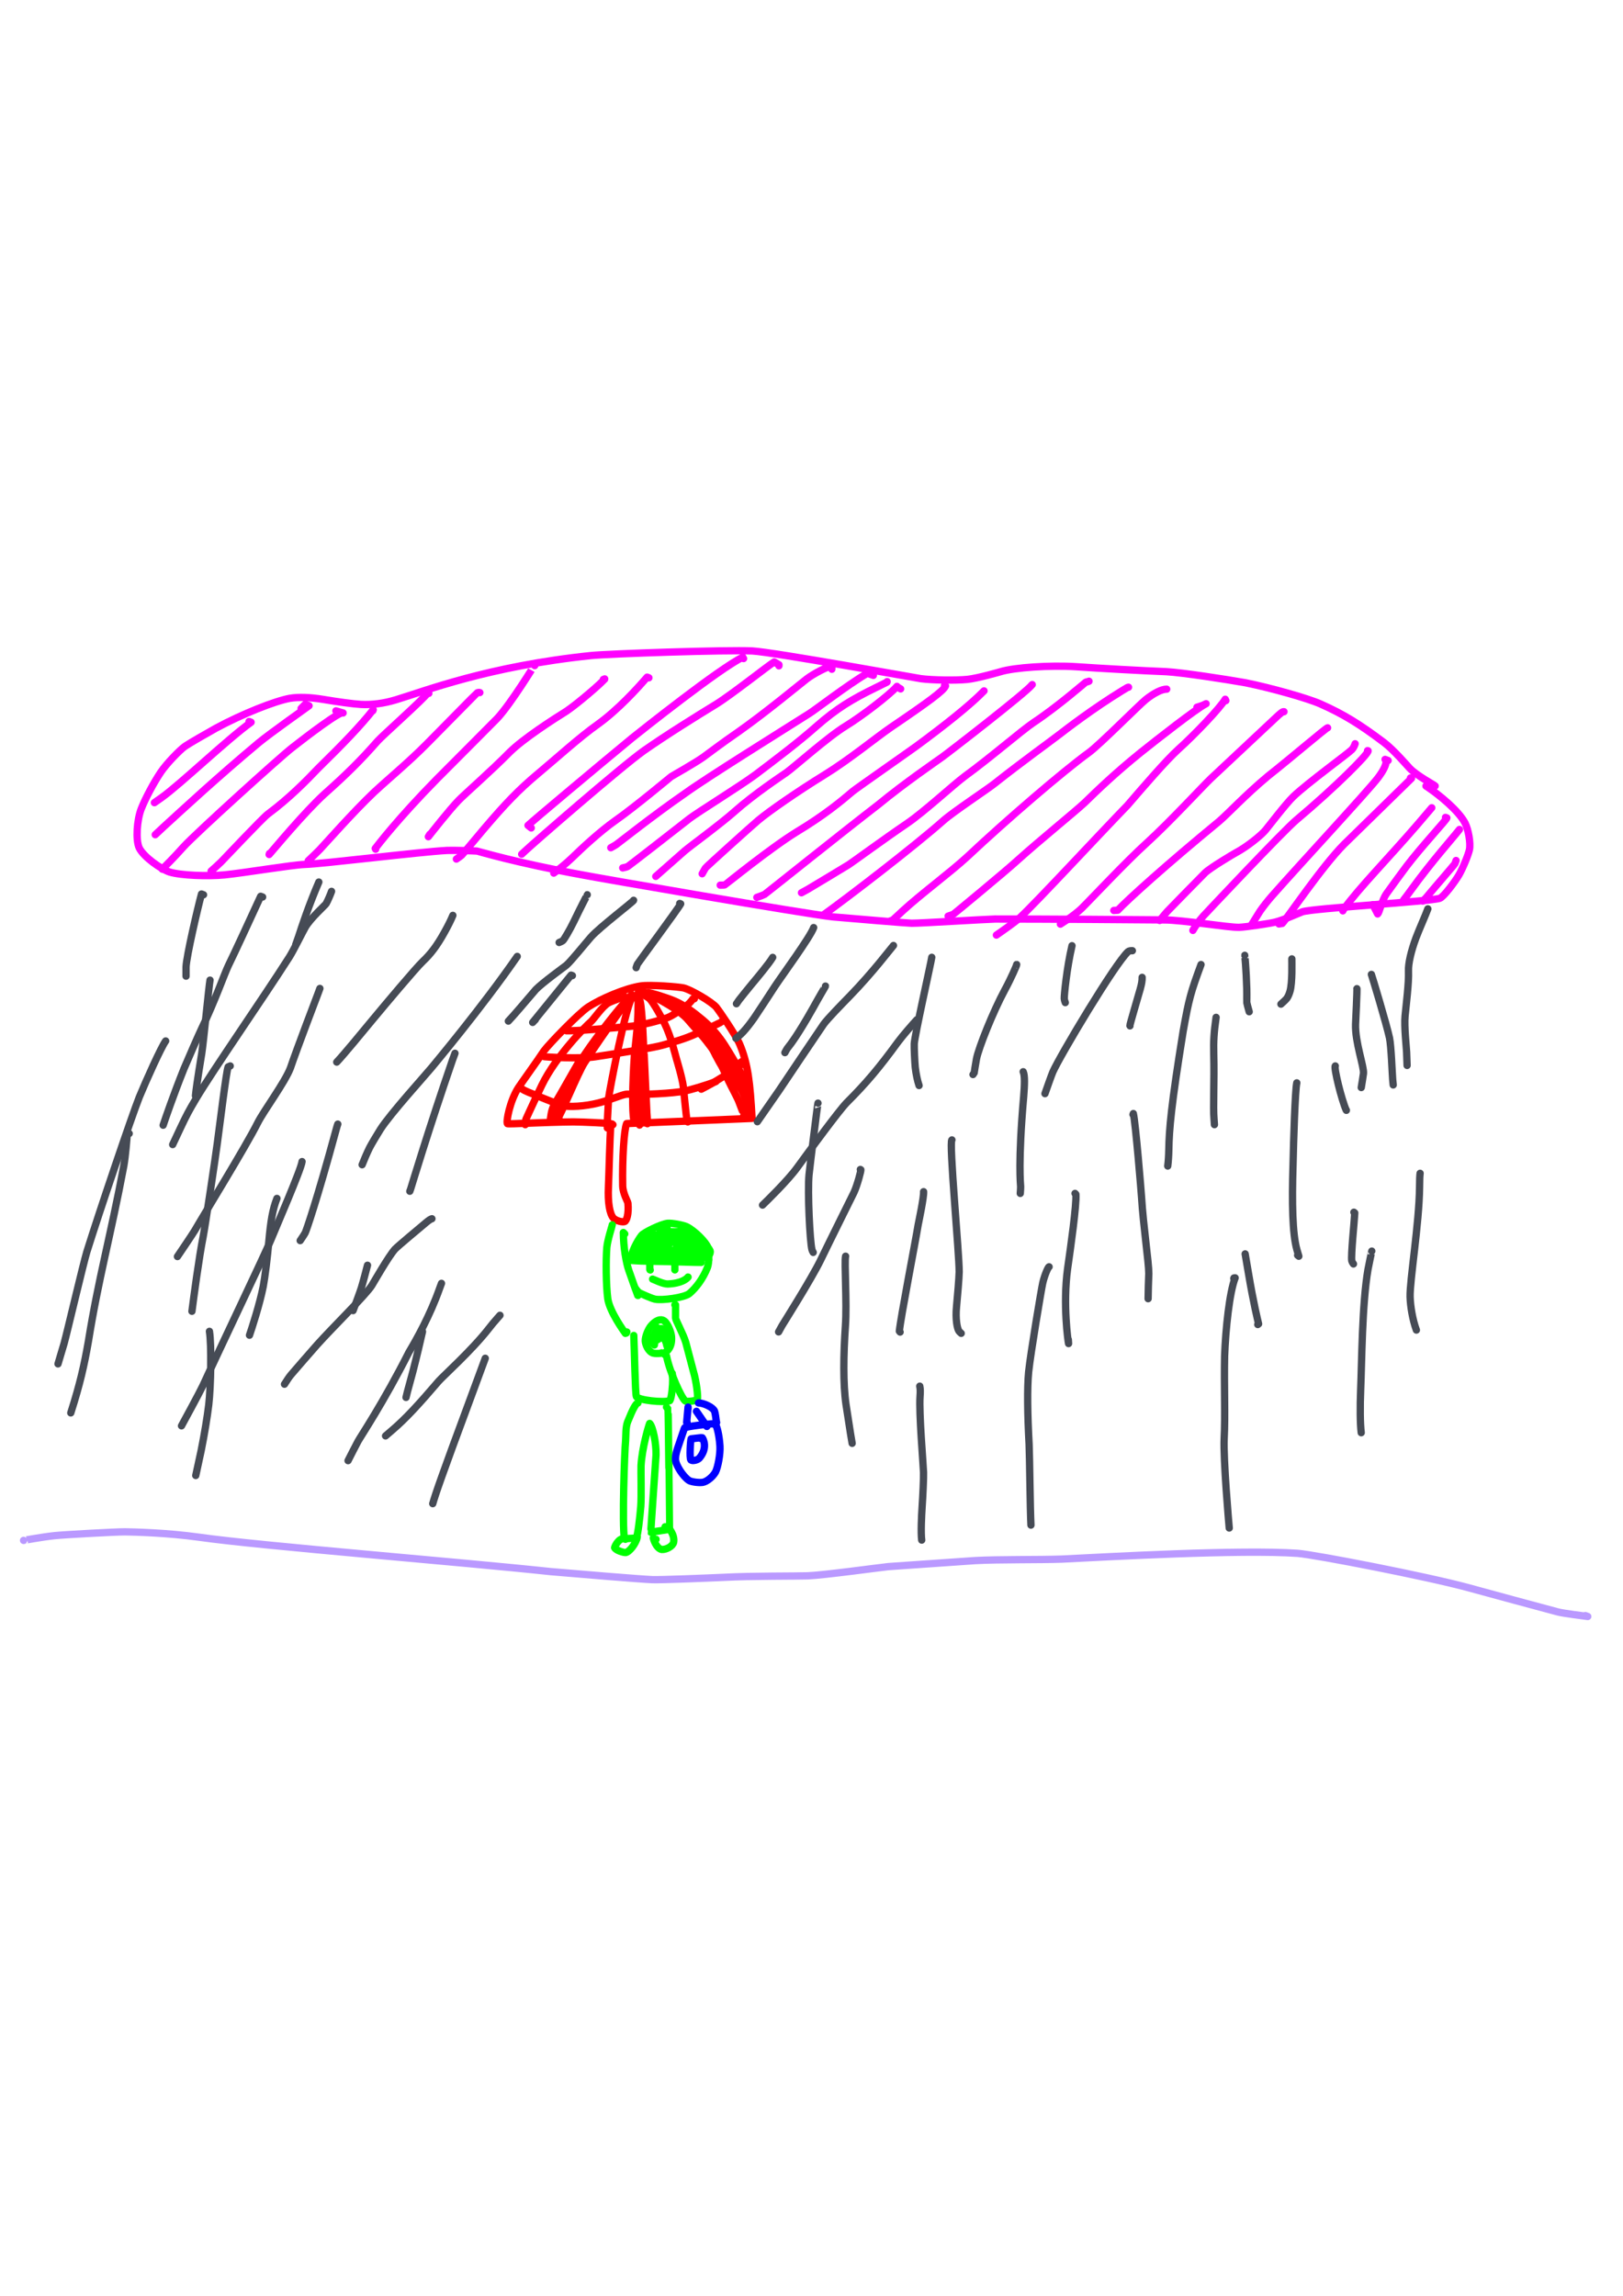 <?xml version="1.0" encoding="UTF-8" standalone="no"?>
<!DOCTYPE svg PUBLIC "-//W3C//DTD SVG 1.1//EN" "http://www.w3.org/Graphics/SVG/1.1/DTD/svg11.dtd">
<svg width="535.00" height="757.00" viewBox="0.00 0.00 535.00 757.00" xmlns="http://www.w3.org/2000/svg" xmlns:xlink="http://www.w3.org/1999/xlink">
<g stroke-linecap="round" id="128">
<path d="M201.36,370.54 C200.99,375.53 200.72,388.12 200.56,391.33 C200.33,396.31 200.93,400.23 202.26,401.63 C203.22,402.53 205.19,402.96 205.91,402.71 C206.57,402.44 207.32,400.20 206.99,396.63 C206.94,396.10 205.32,393.47 205.26,390.91 C205.09,382.16 205.69,372.45 206.56,370.41 C206.56,370.41 247.91,368.70 247.91,368.70 C247.25,357.08 246.61,350.75 243.78,344.12 C242.40,340.96 236.73,332.76 236.11,332.04 C234.50,330.21 227.83,326.30 225.34,325.69 C223.75,325.32 214.41,324.58 211.29,325.03 C205.93,325.82 197.95,329.34 193.91,331.95 C190.70,334.05 180.83,344.34 179.29,346.46 C177.38,349.40 171.57,357.46 170.83,358.63 C168.04,363.02 166.80,369.82 167.26,370.43 C167.59,370.67 179.68,369.93 188.96,369.85 C191.83,369.85 201.40,370.31 201.68,370.48 C201.71,370.50 201.83,370.60 202.04,370.77" fill="none" stroke="rgb(255, 0, 0)" stroke-width="2.41" stroke-opacity="1.00" stroke-linejoin="round"/>
<path d="M210.76,328.11 C210.76,328.11 210.76,328.00 210.76,328.00 C210.76,328.00 210.30,327.42 210.30,327.42 C210.63,336.80 209.45,343.84 209.12,347.91 C208.43,358.30 208.39,366.14 208.92,369.30 C208.94,369.39 208.94,369.49 208.92,369.60" fill="none" stroke="rgb(255, 0, 0)" stroke-width="2.41" stroke-opacity="1.00" stroke-linejoin="round"/>
<path d="M210.99,329.95 C211.78,333.40 212.15,344.64 212.38,350.77 C212.39,358.41 213.60,369.69 213.40,370.45 C213.40,370.45 212.34,347.67 212.34,347.67 C212.34,347.67 210.82,370.90 210.82,370.90 C210.82,370.90 210.07,348.28 210.07,348.28 C210.07,348.28 210.51,368.83 210.51,368.83 C210.51,368.83 210.26,351.52 210.26,351.52 C210.26,351.52 211.91,337.06 211.91,337.06" fill="none" stroke="rgb(255, 0, 0)" stroke-width="2.41" stroke-opacity="1.00" stroke-linejoin="round"/>
<path d="M209.61,328.80 C208.47,328.83 207.93,329.04 206.15,330.84 C204.22,332.81 199.16,338.98 197.34,341.78 C195.28,344.97 191.36,349.30 190.60,350.42 C190.21,351.02 184.80,360.72 182.76,364.08 C181.69,365.89 181.45,368.74 181.40,369.39" fill="none" stroke="rgb(255, 0, 0)" stroke-width="2.41" stroke-opacity="1.00" stroke-linejoin="round"/>
<path d="M184.39,369.16 C184.39,369.16 183.49,369.39 183.49,369.39 C184.83,367.82 190.44,353.80 192.69,350.31 C199.49,339.80 207.98,328.42 208.24,327.88 C204.87,331.24 196.56,341.85 192.95,347.31 C189.80,352.10 181.62,368.55 181.63,368.54 C181.63,368.54 188.19,357.74 188.19,357.74 C188.19,357.74 182.33,368.87 182.33,368.87 C182.33,368.87 185.11,364.52 185.11,364.52" fill="none" stroke="rgb(255, 0, 0)" stroke-width="2.41" stroke-opacity="1.00" stroke-linejoin="round"/>
<path d="M211.22,326.51 C211.22,326.51 210.53,326.51 210.53,326.51 C213.36,327.14 223.48,332.43 226.61,336.01 C227.78,337.39 230.29,340.24 231.63,341.70 C232.83,343.07 235.44,346.63 235.99,347.38" fill="none" stroke="rgb(255, 0, 0)" stroke-width="2.41" stroke-opacity="1.00" stroke-linejoin="round"/>
<path d="M236.22,347.61 C236.71,348.38 237.36,349.65 237.73,350.70 C238.81,354.15 242.93,361.57 243.43,362.87 C243.85,363.98 244.28,365.08 244.70,366.18" fill="none" stroke="rgb(255, 0, 0)" stroke-width="2.41" stroke-opacity="1.00" stroke-linejoin="round"/>
<path d="M245.16,367.79 C245.29,367.97 245.37,368.09 245.39,368.13 C245.41,368.18 245.41,368.21 245.39,368.25" fill="none" stroke="rgb(255, 0, 0)" stroke-width="2.41" stroke-opacity="1.00" stroke-linejoin="round"/>
<path d="M247.45,367.79 C247.45,367.79 247.00,367.79 247.00,367.79 C246.43,364.39 245.15,360.63 244.42,359.04 C243.15,356.34 235.06,343.23 231.73,339.87 C231.38,339.51 225.10,333.87 223.92,332.96 C222.67,332.00 214.55,327.94 213.69,327.30 C214.55,327.25 219.84,328.90 222.45,330.03 C225.42,331.33 228.31,333.43 231.74,336.30 C234.43,338.60 237.02,341.58 239.00,344.71 C243.46,351.79 244.81,354.77 245.53,356.73 C245.79,357.43 246.05,358.14 246.31,358.84" fill="none" stroke="rgb(255, 0, 0)" stroke-width="2.41" stroke-opacity="1.00" stroke-linejoin="round"/>
<path d="M246.31,359.30 C246.78,360.88 246.91,361.45 247.00,362.30 C247.03,362.63 247.14,362.88 247.22,362.93 C247.23,362.71 237.39,346.48 237.01,345.88 C234.99,342.73 231.41,339.83 229.67,338.43 C229.48,338.27 229.29,338.12 229.11,337.97" fill="none" stroke="rgb(255, 0, 0)" stroke-width="2.41" stroke-opacity="1.00" stroke-linejoin="round"/>
<path d="M229.79,337.74 C229.52,336.72 228.28,335.20 227.17,334.15 C226.31,333.37 225.36,333.15 224.90,333.12 C227.20,333.01 230.71,336.71 231.92,338.01" fill="none" stroke="rgb(255, 0, 0)" stroke-width="2.41" stroke-opacity="1.00" stroke-linejoin="round"/>
<path d="M232.09,339.58 C232.09,339.58 231.46,339.84 231.46,339.84 C231.54,340.06 234.48,342.08 235.45,343.33 C236.96,345.31 242.02,356.37 243.21,358.23 C240.56,356.37 236.68,350.13 233.33,342.48 C233.07,341.87 232.81,341.26 232.55,340.65 C232.55,340.65 231.93,338.94 231.93,338.94 C234.62,339.10 245.52,360.25 245.37,360.81 C244.07,359.90 237.31,343.66 237.28,343.60 C237.17,343.35 236.97,342.93 236.66,342.31 C236.57,343.43 245.39,358.85 246.40,361.79 C246.50,362.11 246.61,362.53 246.72,363.04 C246.72,363.04 239.64,351.90 239.64,351.90 C241.40,353.90 244.55,359.43 245.43,361.41 C245.82,362.32 246.16,363.65 246.53,365.37" fill="none" stroke="rgb(255, 0, 0)" stroke-width="2.41" stroke-opacity="1.00" stroke-linejoin="round"/>
<path d="M171.54,358.61 C171.54,358.61 171.66,358.61 171.66,358.61 C172.15,359.13 172.87,359.62 176.40,360.95 C177.39,361.34 184.74,364.58 187.22,364.72 C191.24,364.91 196.50,364.11 200.83,362.53 C204.41,361.30 205.85,360.68 206.93,360.71 C212.03,360.97 221.88,360.44 225.60,359.70 C227.92,359.23 232.66,357.80 235.98,356.56" fill="none" stroke="rgb(255, 0, 0)" stroke-width="2.41" stroke-opacity="1.00" stroke-linejoin="round"/>
<path d="M245.39,351.05 C245.39,351.05 245.25,351.00 245.25,351.00 C245.25,351.00 244.66,349.92 244.66,349.92 C244.21,349.97 240.62,353.48 240.16,353.81 C239.46,354.31 236.28,356.18 234.63,357.22 C234.07,357.55 231.86,358.71 231.17,359.07" fill="none" stroke="rgb(255, 0, 0)" stroke-width="2.41" stroke-opacity="1.00" stroke-linejoin="round"/>
<path d="M237.82,336.83 C237.67,337.12 232.31,339.54 228.95,341.03 C225.37,342.63 221.39,343.69 218.54,344.53 C215.46,345.42 207.02,346.71 196.12,348.40 C191.39,349.11 179.86,348.47 179.47,348.37 C179.32,348.33 179.13,348.23 178.88,348.06" fill="none" stroke="rgb(255, 0, 0)" stroke-width="2.41" stroke-opacity="1.00" stroke-linejoin="round"/>
<path d="M228.88,329.26 C228.88,329.26 228.42,329.26 228.42,329.26 C228.17,329.68 227.74,330.21 227.15,330.80 C225.81,332.11 221.70,334.86 220.09,335.47 C216.75,336.70 211.37,337.96 208.48,338.29 C206.91,338.45 192.62,339.77 187.89,339.81 C187.52,339.81 187.11,339.81 186.68,339.81" fill="none" stroke="rgb(255, 0, 0)" stroke-width="2.41" stroke-opacity="1.00" stroke-linejoin="round"/>
<path d="M205.94,328.57 C205.98,328.55 202.27,329.75 200.63,330.59 C198.65,331.65 195.78,335.89 194.94,336.67 C193.02,338.32 183.30,348.10 178.60,357.78 C174.91,365.46 172.99,369.79 172.99,369.87 C173.05,370.17 173.10,370.47 173.15,370.77" fill="none" stroke="rgb(255, 0, 0)" stroke-width="2.41" stroke-opacity="1.00" stroke-linejoin="round"/>
<path d="M210.07,328.57 C210.07,328.57 208.70,328.34 208.70,328.34 C206.47,330.00 200.81,360.13 200.61,362.04 C200.57,362.48 200.31,368.04 200.18,370.03 C200.17,370.35 200.17,370.97 200.20,371.86" fill="none" stroke="rgb(255, 0, 0)" stroke-width="2.41" stroke-opacity="1.00" stroke-linejoin="round"/>
<path d="M212.82,328.11 C212.82,328.11 212.36,328.11 212.36,328.11 C212.84,328.35 213.56,328.78 214.03,329.18 C215.33,330.29 218.55,336.34 219.12,337.51 C221.30,342.02 222.66,347.99 223.04,349.26 C223.08,349.40 224.92,355.44 225.24,358.21 C225.62,361.97 226.24,368.06 226.36,368.71 C226.42,369.04 226.55,369.42 226.72,369.86" fill="none" stroke="rgb(255, 0, 0)" stroke-width="2.41" stroke-opacity="1.00" stroke-linejoin="round"/>
<path d="M201.82,403.79 C201.80,404.16 200.25,408.77 200.03,411.31 C199.71,415.27 199.76,423.76 200.35,428.17 C200.99,432.47 205.73,438.97 206.15,439.57 C206.15,439.57 206.47,439.46 206.47,439.46 C206.47,439.46 206.63,439.11 206.63,439.11" fill="none" stroke="rgb(0, 255, 0)" stroke-width="2.41" stroke-opacity="1.00" stroke-linejoin="round"/>
<path d="M205.94,406.78 C205.94,406.78 205.48,406.32 205.48,406.32 C205.50,411.14 206.39,416.27 207.28,418.81 C207.94,420.67 210.09,426.82 210.21,427.05 C210.21,427.05 210.30,427.09 210.30,427.09 C210.30,427.09 210.30,426.96 210.30,426.96" fill="none" stroke="rgb(0, 255, 0)" stroke-width="2.41" stroke-opacity="1.00" stroke-linejoin="round"/>
<path d="M208.24,415.49 C208.16,415.19 208.01,415.00 208.01,414.94 C208.00,413.15 210.00,409.11 211.52,407.23 C212.28,406.31 217.91,403.50 220.13,403.28 C221.47,403.17 225.21,403.86 226.34,404.40 C229.15,405.78 232.75,409.61 233.31,411.15 C233.80,412.67 233.77,416.35 233.20,417.85 C231.75,421.52 229.41,424.63 227.21,426.46 C225.54,427.78 218.28,428.79 215.90,428.29 C214.61,428.00 211.50,426.56 210.73,426.18 C210.45,426.04 210.16,425.64 209.38,424.66" fill="none" stroke="rgb(0, 255, 0)" stroke-width="2.41" stroke-opacity="1.00" stroke-linejoin="round"/>
<path d="M214.20,416.18 C214.20,416.92 214.19,418.39 214.20,418.49 C214.21,418.60 214.26,418.67 214.34,418.68" fill="none" stroke="rgb(0, 255, 0)" stroke-width="2.41" stroke-opacity="1.00" stroke-linejoin="round"/>
<path d="M222.46,416.18 C222.46,416.85 222.46,417.51 222.46,418.18 C222.46,418.33 222.46,418.49 222.46,418.64" fill="none" stroke="rgb(0, 255, 0)" stroke-width="2.41" stroke-opacity="1.00" stroke-linejoin="round"/>
<path d="M215.12,421.68 C215.37,421.74 218.56,423.32 220.05,423.29 C224.67,423.13 226.42,421.54 226.81,421.01 C226.82,421.00 226.82,420.99 226.81,420.99" fill="none" stroke="rgb(0, 255, 0)" stroke-width="2.41" stroke-opacity="1.00" stroke-linejoin="round"/>
<path d="M231.17,416.18 C228.82,416.20 225.35,415.97 211.33,415.72 C210.32,415.70 208.17,415.53 207.74,415.49 C207.69,415.49 207.63,415.49 207.55,415.49" fill="none" stroke="rgb(0, 255, 0)" stroke-width="2.41" stroke-opacity="1.00" stroke-linejoin="round"/>
<path d="M213.74,409.53 C213.49,409.57 213.36,409.68 212.92,410.28 C211.62,412.09 210.65,413.93 210.65,414.63 C211.36,414.67 214.33,411.87 216.41,408.89 C217.99,406.58 218.23,405.72 218.15,405.56 C218.15,405.56 211.64,413.65 211.64,413.65 C212.97,413.68 213.96,413.25 214.95,412.06 C216.30,410.42 217.31,408.12 217.12,407.30 C216.14,406.97 214.75,407.34 213.26,408.52 C211.15,410.19 210.81,411.28 210.75,411.82 C212.69,412.24 216.11,407.86 216.31,407.29 C215.45,406.87 214.78,406.89 213.83,407.67 C211.18,409.88 210.74,410.87 210.51,411.64 C214.00,411.66 215.63,408.53 215.81,407.82 C214.45,407.52 213.52,407.68 212.43,408.55 C210.81,409.86 209.35,411.69 209.39,412.73 C210.35,413.20 212.96,412.18 214.49,410.84 C215.91,409.56 216.80,408.13 217.19,407.30 C217.19,407.30 214.42,411.68 214.42,411.68 C215.87,411.54 216.86,411.07 217.79,409.93 C219.18,408.23 220.25,405.61 219.89,404.83 C218.88,405.14 216.99,407.88 216.53,409.65 C216.11,411.40 216.55,412.57 216.99,413.19 C218.65,412.97 219.49,412.59 219.97,411.70 C221.40,408.97 220.90,407.27 220.67,406.89 C219.46,407.37 218.76,409.48 218.80,410.39 C218.85,411.14 219.36,412.21 219.87,412.51 C220.99,413.10 223.71,411.58 223.75,410.27 C223.74,408.85 221.23,407.34 219.91,407.54 C219.16,407.66 218.56,408.18 218.14,408.93 C218.13,410.58 219.88,412.61 221.44,413.25 C222.86,413.80 223.89,413.67 224.27,413.47 C223.69,412.12 215.45,412.31 215.10,412.75 C215.10,412.75 224.29,414.55 224.29,414.55 C224.29,414.55 214.27,413.27 214.27,413.27 C214.27,413.27 230.54,413.70 230.54,413.70 C230.54,413.70 222.66,408.41 222.66,408.41 C222.66,408.41 228.41,412.07 228.41,412.07 C228.41,412.07 222.20,406.63 222.20,406.63 C222.20,406.63 226.65,413.41 226.65,413.41 C226.65,413.41 224.06,406.56 224.06,406.56 C225.71,406.98 229.39,413.18 229.16,413.67 C226.47,412.60 225.90,407.94 225.92,407.41 C228.95,407.50 231.00,412.57 230.87,412.65 C230.87,412.65 229.16,408.65 229.16,408.65 C229.16,408.65 231.48,414.73 231.48,414.73 C231.48,414.73 213.04,415.24 213.04,415.24 C213.04,415.24 231.03,414.43 231.03,414.43 C229.42,411.65 222.83,407.61 221.56,407.62 C221.56,407.62 224.38,413.29 224.38,413.29 C224.38,410.46 221.28,408.22 221.02,408.09 C221.02,408.09 224.95,411.20 224.95,411.20 C224.95,411.20 219.00,406.08 219.00,406.08 C219.00,406.08 224.32,406.07 224.32,406.07" fill="none" stroke="rgb(0, 255, 0)" stroke-width="2.41" stroke-opacity="1.00" stroke-linejoin="round"/>
<path d="M226.13,406.32 C226.13,406.32 226.13,406.55 226.13,406.55 C226.23,406.69 228.34,408.20 229.62,410.12 C230.18,410.96 231.86,411.49 231.88,412.00 C231.89,412.26 231.81,412.92 231.94,413.11 C231.94,413.11 224.53,405.61 224.53,405.61 C224.53,405.61 226.13,406.09 226.13,406.09" fill="none" stroke="rgb(0, 255, 0)" stroke-width="2.41" stroke-opacity="1.00" stroke-linejoin="round"/>
<path d="M227.96,406.55 C228.49,406.81 229.39,407.46 230.14,408.21 C231.84,409.90 234.06,411.46 234.13,412.67 C234.14,412.84 234.08,413.09 233.96,413.42 C232.56,413.52 231.52,413.08 230.37,411.81 C229.62,410.99 229.09,409.65 229.17,409.17 C231.75,409.54 233.56,414.63 233.62,415.32 C233.62,415.32 231.45,413.37 231.45,413.37 C231.43,413.03 228.23,409.65 226.00,408.27 C223.76,406.93 220.87,406.97 219.61,407.05 C218.88,407.11 218.14,407.17 217.41,407.23" fill="none" stroke="rgb(0, 255, 0)" stroke-width="2.41" stroke-opacity="1.00" stroke-linejoin="round"/>
<path d="M217.41,407.23 C217.27,407.23 217.16,407.23 217.07,407.23 C216.56,407.26 216.23,407.28 216.07,407.32 C215.84,407.37 213.97,408.48 213.80,408.61 C213.44,408.87 212.73,409.48 211.68,410.44" fill="none" stroke="rgb(0, 255, 0)" stroke-width="2.41" stroke-opacity="1.00" stroke-linejoin="round"/>
<path d="M211.45,410.67 C211.33,410.79 211.22,410.90 211.10,411.02 C210.67,411.46 210.39,411.75 210.28,411.88 C209.59,412.71 209.05,413.62 208.49,414.79 C208.49,414.79 208.70,414.80 208.70,414.80" fill="none" stroke="rgb(0, 255, 0)" stroke-width="2.41" stroke-opacity="1.00" stroke-linejoin="round"/>
<path d="M210.07,414.34 C210.07,414.34 210.99,414.34 210.99,414.34 C211.13,413.69 211.88,412.73 213.41,411.34 C214.16,410.66 216.90,408.51 217.84,407.84 C219.16,406.94 221.01,406.41 222.10,406.67 C222.44,406.76 223.11,407.03 224.09,407.49" fill="none" stroke="rgb(0, 255, 0)" stroke-width="2.41" stroke-opacity="1.00" stroke-linejoin="round"/>
<path d="M222.46,430.17 C222.46,430.17 222.69,430.17 222.69,430.17 C222.69,431.23 222.69,433.40 222.69,434.52 C222.70,435.22 225.24,439.79 226.07,442.60 C226.17,442.93 228.23,450.79 228.94,453.50 C229.80,457.04 230.22,461.49 229.76,461.61 C229.41,461.68 226.50,462.25 225.89,461.84 C224.64,460.90 220.74,452.33 219.71,447.02 C219.71,447.02 219.33,446.73 219.33,446.73" fill="none" stroke="rgb(0, 255, 0)" stroke-width="2.41" stroke-opacity="1.00" stroke-linejoin="round"/>
<path d="M219.25,445.99 C219.25,445.99 219.44,445.99 219.44,445.99 C219.18,445.97 216.45,446.42 215.30,446.08 C213.66,445.56 212.78,443.25 212.70,442.09 C212.64,440.74 213.61,438.22 214.65,437.01 C216.29,435.15 217.86,434.68 218.93,435.45 C220.22,436.40 221.22,439.25 221.36,440.63 C221.68,444.69 219.31,445.94 218.57,446.20 C218.57,446.20 218.10,445.99 218.10,445.99" fill="none" stroke="rgb(0, 255, 0)" stroke-width="2.41" stroke-opacity="1.00" stroke-linejoin="round"/>
<path d="M216.72,437.74 C216.51,438.21 215.60,439.78 215.31,440.41 C214.59,441.96 215.31,443.09 215.70,443.41 C215.70,443.41 216.03,440.72 216.03,440.72" fill="none" stroke="rgb(0, 255, 0)" stroke-width="2.41" stroke-opacity="1.00" stroke-linejoin="round"/>
<path d="M215.35,441.86 C215.17,441.92 215.05,441.96 215.00,441.98 C214.93,442.01 214.75,442.12 214.66,442.14 C216.51,442.55 219.76,439.53 219.97,438.66 C219.97,438.66 217.37,438.08 217.37,438.08 C217.37,438.08 217.87,439.57 217.87,439.57" fill="none" stroke="rgb(0, 255, 0)" stroke-width="2.41" stroke-opacity="1.00" stroke-linejoin="round"/>
<path d="M218.10,437.97 C218.07,438.78 218.19,439.27 218.77,440.66 C219.07,441.41 219.46,442.40 219.58,442.60 C219.58,442.60 219.93,442.09 219.93,442.09" fill="none" stroke="rgb(0, 255, 0)" stroke-width="2.41" stroke-opacity="1.00" stroke-linejoin="round"/>
<path d="M219.70,440.95 C219.70,440.95 219.70,441.06 219.70,441.06 C219.70,441.06 219.47,441.25 219.47,441.25 C219.48,441.28 219.59,442.99 219.83,443.71 C219.89,443.88 219.98,444.07 220.10,444.27" fill="none" stroke="rgb(0, 255, 0)" stroke-width="2.41" stroke-opacity="1.00" stroke-linejoin="round"/>
<path d="M208.92,440.26 C209.15,445.20 209.38,459.40 209.77,460.38 C210.33,461.63 218.84,462.49 220.77,461.76 C221.48,460.82 221.77,456.27 221.74,454.87 C221.74,454.40 221.69,453.70 221.60,452.77" fill="none" stroke="rgb(0, 255, 0)" stroke-width="2.41" stroke-opacity="1.00" stroke-linejoin="round"/>
<path d="M210.30,462.50 C209.61,462.67 208.63,464.39 206.89,468.74 C206.19,470.50 206.34,473.47 206.22,474.97 C205.87,478.14 205.04,502.95 205.84,507.26 C205.84,507.26 209.74,507.06 209.74,507.06 C210.28,505.94 210.93,500.37 211.23,496.58 C211.47,493.33 211.24,484.79 211.31,483.22 C211.61,477.35 213.85,469.93 214.15,469.26 C215.17,470.22 216.35,475.73 216.25,479.69 C216.22,480.63 214.44,504.97 214.54,505.13 C214.54,505.13 220.69,504.16 220.69,504.16 C220.71,504.11 220.31,464.75 220.20,464.55 C220.16,464.47 219.99,464.24 219.70,463.88" fill="none" stroke="rgb(0, 255, 0)" stroke-width="2.41" stroke-opacity="1.00" stroke-linejoin="round"/>
<path d="M206.17,507.46 C205.99,507.40 205.88,507.36 205.83,507.34 C205.78,507.32 205.72,507.28 205.65,507.23 C203.98,507.13 202.74,509.57 202.60,510.22 C203.02,511.12 205.61,511.91 206.33,511.82 C207.15,511.66 208.93,509.90 209.83,507.58 C209.94,507.29 210.02,506.96 210.07,506.56" fill="none" stroke="rgb(0, 255, 0)" stroke-width="2.41" stroke-opacity="1.00" stroke-linejoin="round"/>
<path d="M216.26,507.46 C216.26,507.46 215.48,507.46 215.48,507.46 C215.48,507.46 215.35,507.01 215.35,507.01 C215.79,508.86 216.94,510.70 218.16,510.81 C219.69,510.89 221.75,509.74 222.05,508.46 C222.53,505.99 220.29,503.45 220.06,503.37 C219.93,503.33 219.66,503.32 219.25,503.33" fill="none" stroke="rgb(0, 255, 0)" stroke-width="2.41" stroke-opacity="1.00" stroke-linejoin="round"/>
<path d="M226.81,464.34 C226.81,464.34 226.81,463.88 226.81,463.88 C226.81,463.88 226.35,468.93 226.35,468.93 C226.35,468.93 226.50,468.90 226.50,468.90" fill="none" stroke="rgb(0, 0, 255)" stroke-width="2.41" stroke-opacity="1.00" stroke-linejoin="round"/>
<path d="M230.48,462.50 C230.48,462.50 230.25,462.50 230.25,462.50 C232.02,462.54 234.98,463.92 235.53,465.19 C235.76,465.76 236.01,467.61 236.11,468.48 C236.13,468.67 236.17,468.82 236.22,468.93" fill="none" stroke="rgb(0, 0, 255)" stroke-width="2.41" stroke-opacity="1.00" stroke-linejoin="round"/>
<path d="M229.57,465.26 C229.57,465.26 233.01,470.26 233.01,470.26 C233.01,470.26 233.01,469.61 233.01,469.61" fill="none" stroke="rgb(0, 0, 255)" stroke-width="2.41" stroke-opacity="1.00" stroke-linejoin="round"/>
<path d="M235.99,469.39 C235.36,469.36 234.92,469.36 234.67,469.39 C227.65,470.01 225.53,470.67 225.64,470.74 C223.59,476.99 222.43,479.20 222.72,481.59 C222.94,483.12 225.01,486.61 227.09,488.05 C227.83,488.54 230.40,488.89 231.68,488.68 C233.10,488.41 234.97,486.82 235.83,485.32 C236.64,483.81 237.49,479.35 237.32,476.67 C237.02,472.52 236.28,470.41 236.05,470.03 C235.96,469.88 235.81,469.75 235.60,469.66" fill="none" stroke="rgb(0, 0, 255)" stroke-width="2.41" stroke-opacity="1.00" stroke-linejoin="round"/>
<path d="M230.94,474.20 C230.94,474.20 230.94,473.97 230.94,473.97 C230.94,473.97 227.83,474.33 227.83,474.33 C227.60,474.63 227.22,480.71 227.73,481.29 C228.15,481.72 229.90,481.40 230.51,480.72 C233.39,477.40 231.83,474.41 231.50,473.99 C231.50,473.99 231.06,473.96 231.06,473.96" fill="none" stroke="rgb(0, 0, 255)" stroke-width="2.41" stroke-opacity="1.00" stroke-linejoin="round"/>
<path d="M473.09,259.11 C472.64,258.65 467.18,255.85 464.68,253.26 C463.89,252.43 459.38,247.16 456.16,244.74 C448.20,238.74 442.92,235.47 435.25,232.06 C430.92,230.15 419.01,226.80 410.58,225.09 C404.22,223.96 389.82,221.73 384.45,221.43 C377.11,221.15 362.28,220.33 354.78,219.80 C346.06,219.24 334.38,220.06 329.86,221.43 C329.63,221.50 322.33,223.62 318.86,223.98 C314.92,224.36 307.34,224.23 303.56,223.74 C302.55,223.61 254.99,214.99 248.00,214.60 C239.72,214.20 200.84,215.50 194.77,216.12 C160.92,219.65 140.13,227.79 130.57,230.68 C126.45,231.93 122.63,232.41 119.02,232.23 C116.34,232.07 111.30,231.37 106.47,230.56 C102.36,229.88 98.36,229.72 95.49,230.22 C90.66,231.11 79.97,235.30 71.16,240.07 C68.19,241.75 62.80,244.80 60.99,246.03 C59.26,247.24 54.91,251.74 53.04,254.50 C50.64,258.08 47.93,263.18 46.54,266.69 C45.13,270.37 44.69,276.81 45.86,279.47 C47.31,282.54 53.23,286.61 55.89,287.48 C59.65,288.63 68.55,288.94 74.01,288.42 C80.80,287.72 96.18,285.14 100.36,284.98 C106.59,284.79 138.43,280.83 147.36,280.36 C149.23,280.26 156.43,280.50 157.21,280.57 C157.61,280.61 169.91,284.40 192.09,288.45 C196.36,289.32 265.59,301.30 274.67,302.28 C281.73,302.89 298.92,304.33 300.49,304.36 C303.46,304.39 324.36,303.07 327.96,302.98 C342.29,302.95 377.24,303.20 383.80,303.27 C389.83,303.27 405.11,305.82 408.47,305.71 C410.65,305.62 418.06,304.54 420.21,304.03 C423.17,303.31 428.56,300.83 429.35,300.58 C433.20,299.39 471.41,297.22 474.61,296.14 C475.87,295.68 479.54,290.78 480.88,288.52 C482.25,286.16 483.99,281.87 484.39,280.08 C484.82,277.96 484.04,273.50 482.93,271.32 C480.68,267.07 474.23,261.99 471.24,259.93 C470.84,259.66 470.44,259.39 470.05,259.12" fill="none" stroke="rgb(255, 0, 255)" stroke-width="2.41" stroke-opacity="1.00" stroke-linejoin="round"/>
<path d="M446.70,245.19 C446.45,245.95 446.10,246.64 445.60,247.15 C444.27,248.50 431.17,258.00 426.32,262.61 C423.93,264.91 417.91,272.76 417.13,273.69 C415.67,275.42 411.16,279.10 407.36,281.13 C406.66,281.50 399.10,285.98 397.27,287.71 C396.96,288.00 385.20,299.98 384.73,300.52 C384.35,300.94 383.53,301.92 382.27,303.45" fill="none" stroke="rgb(255, 0, 255)" stroke-width="2.41" stroke-opacity="1.00" stroke-linejoin="round"/>
<path d="M450.80,247.46 C450.80,247.46 450.97,247.52 450.97,247.52 C451.08,248.61 440.24,259.45 427.29,270.35 C422.76,274.18 397.09,301.50 396.69,301.95 C395.20,303.62 393.89,305.46 393.22,306.73" fill="none" stroke="rgb(255, 0, 255)" stroke-width="2.41" stroke-opacity="1.00" stroke-linejoin="round"/>
<path d="M457.57,250.72 C457.57,250.72 456.57,250.35 456.57,250.35 C456.60,250.36 456.63,250.37 456.67,250.38 C456.70,250.40 456.78,250.43 456.90,250.48 C457.14,252.01 455.94,254.14 454.27,256.37 C450.84,260.88 428.15,285.31 419.24,295.43 C417.94,296.91 416.29,299.00 415.30,300.46 C414.99,300.91 413.36,303.61 412.43,305.09" fill="none" stroke="rgb(255, 0, 255)" stroke-width="2.41" stroke-opacity="1.00" stroke-linejoin="round"/>
<path d="M464.94,256.48 C464.94,256.48 465.28,256.60 465.28,256.60 C459.82,261.92 448.68,272.82 442.99,278.40 C435.75,285.71 424.46,302.49 422.68,304.42 C422.68,304.42 421.57,304.60 421.57,304.60" fill="none" stroke="rgb(255, 0, 255)" stroke-width="2.41" stroke-opacity="1.00" stroke-linejoin="round"/>
<path d="M471.96,266.29 C471.71,266.61 468.98,269.80 467.28,271.78 C457.64,282.96 448.07,292.65 442.96,299.71 C442.87,299.84 442.76,300.03 442.65,300.28" fill="none" stroke="rgb(255, 0, 255)" stroke-width="2.41" stroke-opacity="1.00" stroke-linejoin="round"/>
<path d="M476.48,269.47 C476.48,269.47 476.94,269.64 476.94,269.64 C476.86,270.23 468.59,279.09 463.66,285.56 C461.99,287.81 458.83,292.08 457.05,294.60 C455.46,296.90 454.70,300.87 454.12,301.30 C454.12,301.30 452.56,298.25 452.56,298.25" fill="none" stroke="rgb(255, 0, 255)" stroke-width="2.41" stroke-opacity="1.00" stroke-linejoin="round"/>
<path d="M481.09,273.45 C479.26,275.84 471.92,284.02 465.13,293.42 C463.37,295.87 462.76,296.67 462.67,296.71 C462.67,296.71 464.06,294.90 464.06,294.90" fill="none" stroke="rgb(255, 0, 255)" stroke-width="2.41" stroke-opacity="1.00" stroke-linejoin="round"/>
<path d="M479.97,283.68 C479.78,284.23 479.66,284.57 479.59,284.71 C479.39,285.14 472.34,293.18 470.13,295.91 C469.92,296.16 469.56,296.54 469.05,297.05" fill="none" stroke="rgb(255, 0, 255)" stroke-width="2.41" stroke-opacity="1.00" stroke-linejoin="round"/>
<path d="M437.62,239.94 C437.00,240.06 425.62,249.82 418.02,255.82 C410.53,262.04 404.55,268.52 401.74,270.86 C384.39,285.13 371.60,296.69 368.48,300.06 C368.48,300.06 367.16,300.15 367.16,300.15" fill="none" stroke="rgb(255, 0, 255)" stroke-width="2.41" stroke-opacity="1.00" stroke-linejoin="round"/>
<path d="M423.25,234.63 C422.84,234.54 422.26,234.96 420.35,236.78 C414.71,242.06 404.09,252.01 399.12,256.67 C396.31,259.36 385.88,270.71 378.05,277.86 C371.40,283.83 359.19,296.88 356.47,299.54 C355.33,300.63 353.42,302.09 351.70,303.25 C351.31,303.51 350.59,303.98 349.54,304.66" fill="none" stroke="rgb(255, 0, 255)" stroke-width="2.41" stroke-opacity="1.00" stroke-linejoin="round"/>
<path d="M404.09,230.98 C404.09,230.98 403.88,230.52 403.88,230.52 C402.29,233.29 393.95,242.06 388.35,247.10 C384.46,250.60 376.48,259.88 371.66,265.48 C361.75,275.71 341.76,297.32 336.19,302.52 C334.57,304.02 330.63,306.75 328.45,308.27" fill="none" stroke="rgb(255, 0, 255)" stroke-width="2.41" stroke-opacity="1.00" stroke-linejoin="round"/>
<path d="M394.55,233.15 C395.99,232.73 396.60,232.50 397.23,232.15 C397.32,232.10 397.43,232.04 397.57,231.99 C397.58,231.98 397.55,232.00 397.53,232.01 C394.18,233.74 381.80,243.45 376.06,248.03 C367.65,254.82 361.89,260.37 357.54,264.62 C354.35,267.61 342.62,277.11 335.62,283.43 C331.37,287.34 314.42,301.30 314.28,301.38 C314.04,301.52 313.45,301.73 312.53,302.02" fill="none" stroke="rgb(255, 0, 255)" stroke-width="2.41" stroke-opacity="1.00" stroke-linejoin="round"/>
<path d="M384.59,227.20 C382.96,227.18 380.43,228.46 377.74,230.58 C375.48,232.40 362.31,245.68 358.94,248.09 C350.55,254.17 331.84,270.23 318.82,282.47 C313.13,287.70 303.70,294.65 297.65,300.20 C295.89,301.82 294.51,303.14 294.32,303.26 C294.14,303.37 293.81,303.50 293.31,303.66" fill="none" stroke="rgb(255, 0, 255)" stroke-width="2.41" stroke-opacity="1.00" stroke-linejoin="round"/>
<path d="M271.74,301.39 C279.25,295.99 301.30,279.10 310.95,270.54 C314.23,267.64 325.42,260.22 327.62,258.48 C337.05,251.02 346.25,244.42 349.13,242.19 C351.65,240.25 360.21,233.63 369.98,227.64 C370.88,227.09 371.41,226.77 371.57,226.69 C371.72,226.61 371.87,226.57 372.00,226.56" fill="none" stroke="rgb(255, 0, 255)" stroke-width="2.41" stroke-opacity="1.00" stroke-linejoin="round"/>
<path d="M358.97,224.58 C358.63,224.77 358.10,224.79 357.93,224.89 C357.60,225.10 348.81,232.81 340.68,238.22 C336.53,241.03 327.08,249.30 318.02,255.93 C314.10,258.84 304.56,267.72 298.77,271.62 C291.54,276.52 280.90,284.33 279.78,285.04 C278.73,285.70 266.84,292.86 266.32,293.15 C265.96,293.36 265.25,293.75 264.19,294.32" fill="none" stroke="rgb(255, 0, 255)" stroke-width="2.41" stroke-opacity="1.00" stroke-linejoin="round"/>
<path d="M339.75,226.22 C339.75,226.22 340.26,225.69 340.26,225.69 C338.33,228.25 312.94,247.88 310.54,249.61 C308.69,250.95 298.18,258.13 289.49,265.29 C279.16,273.22 252.37,294.66 252.06,294.84 C251.68,295.05 250.82,295.38 249.48,295.84" fill="none" stroke="rgb(255, 0, 255)" stroke-width="2.41" stroke-opacity="1.00" stroke-linejoin="round"/>
<path d="M324.37,227.76 C319.66,232.59 311.24,239.22 302.15,245.93 C300.41,247.22 282.87,259.48 281.13,260.85 C277.38,264.06 271.70,268.78 262.64,274.23 C253.79,279.69 239.22,291.58 238.99,291.68 C238.73,291.78 238.21,291.82 237.41,291.81" fill="none" stroke="rgb(255, 0, 255)" stroke-width="2.41" stroke-opacity="1.00" stroke-linejoin="round"/>
<path d="M311.35,225.99 C311.35,225.99 311.68,226.11 311.68,226.11 C311.19,227.63 305.79,231.56 293.80,239.70 C288.40,243.41 280.26,250.19 271.86,255.39 C262.71,261.02 253.39,267.53 249.96,270.41 C247.67,272.34 232.89,285.66 232.56,286.14 C232.39,286.40 232.02,287.03 231.46,288.05" fill="none" stroke="rgb(255, 0, 255)" stroke-width="2.41" stroke-opacity="1.00" stroke-linejoin="round"/>
<path d="M296.88,227.11 C296.88,227.11 295.63,226.39 295.63,226.39 C295.63,226.39 295.66,226.28 295.66,226.28 C293.47,228.93 283.89,236.23 278.78,239.35 C273.15,242.73 261.58,253.04 259.17,254.73 C257.59,255.82 248.51,261.86 242.31,267.39 C237.70,271.52 227.38,279.05 225.70,280.51 C222.14,283.66 217.37,287.86 216.16,288.92" fill="none" stroke="rgb(255, 0, 255)" stroke-width="2.41" stroke-opacity="1.00" stroke-linejoin="round"/>
<path d="M292.44,224.71 C292.44,224.71 292.38,224.88 292.38,224.88 C291.68,225.23 289.80,226.16 288.63,226.73 C280.97,230.48 275.97,233.41 268.97,239.56 C263.46,244.47 254.95,250.92 248.95,255.44 C243.72,259.29 230.16,267.68 227.38,269.79 C221.46,274.44 207.30,285.44 206.97,285.62 C206.65,285.80 206.08,285.97 205.27,286.12" fill="none" stroke="rgb(255, 0, 255)" stroke-width="2.41" stroke-opacity="1.00" stroke-linejoin="round"/>
<path d="M287.89,222.65 C286.55,222.18 285.96,221.93 285.81,222.01 C279.34,225.82 268.95,233.85 266.89,235.15 C256.75,241.57 233.16,256.26 225.98,261.43 C215.28,268.84 204.10,277.76 203.17,278.40 C202.76,278.68 202.15,279.03 201.34,279.47" fill="none" stroke="rgb(255, 0, 255)" stroke-width="2.41" stroke-opacity="1.00" stroke-linejoin="round"/>
<path d="M274.20,220.63 C274.20,220.63 274.23,219.60 274.23,219.60 C272.89,219.60 268.11,222.15 265.91,223.83 C263.77,225.48 252.29,235.01 243.29,241.33 C237.94,245.00 233.11,248.69 231.84,249.60 C228.86,251.71 222.04,255.50 221.22,256.04 C221.08,256.13 209.30,266.00 202.74,270.59 C197.72,274.14 191.77,279.67 188.57,282.80 C186.41,284.88 183.58,287.09 182.54,287.84" fill="none" stroke="rgb(255, 0, 255)" stroke-width="2.41" stroke-opacity="1.00" stroke-linejoin="round"/>
<path d="M256.76,219.51 C256.76,219.51 256.77,219.14 256.77,219.14 C256.77,219.14 255.22,218.22 255.22,218.22 C253.24,219.37 241.39,228.85 236.00,232.19 C229.68,236.05 219.66,242.28 212.19,247.51 C204.52,252.99 176.04,277.78 173.33,280.33 C172.88,280.75 172.42,281.17 171.96,281.60" fill="none" stroke="rgb(255, 0, 255)" stroke-width="2.41" stroke-opacity="1.00" stroke-linejoin="round"/>
<path d="M245.11,217.11 C245.11,217.11 244.78,216.99 244.78,216.99 C244.78,216.99 244.87,216.65 244.87,216.65 C237.15,220.35 211.15,241.08 208.36,243.31 C197.05,252.63 175.65,270.57 174.05,272.11 C174.05,272.11 175.12,272.95 175.12,272.95" fill="none" stroke="rgb(255, 0, 255)" stroke-width="2.41" stroke-opacity="1.00" stroke-linejoin="round"/>
<path d="M213.90,223.45 C213.90,223.45 213.32,223.23 213.32,223.23 C210.17,226.89 203.70,233.99 197.16,238.70 C191.10,242.97 183.35,250.03 177.63,254.80 C170.83,260.46 166.50,265.07 159.52,273.26 C157.30,275.89 152.55,281.61 152.19,281.93 C151.90,282.20 151.31,282.63 150.44,283.21" fill="none" stroke="rgb(255, 0, 255)" stroke-width="2.41" stroke-opacity="1.00" stroke-linejoin="round"/>
<path d="M198.89,223.98 C198.89,223.98 199.06,224.05 199.06,224.05 C199.06,224.05 199.29,223.94 199.29,223.94 C199.29,223.94 199.33,223.81 199.33,223.81 C198.41,225.11 190.34,232.00 186.78,234.41 C182.21,237.25 172.49,243.54 168.05,247.93 C161.97,254.12 153.37,261.60 151.11,263.93 C148.03,267.14 142.40,274.32 141.20,275.84 C141.20,275.84 141.68,275.04 141.68,275.04" fill="none" stroke="rgb(255, 0, 255)" stroke-width="2.41" stroke-opacity="1.00" stroke-linejoin="round"/>
<path d="M176.26,219.43 C176.26,219.43 176.51,218.76 176.51,218.76 C176.53,218.72 168.49,231.91 163.92,236.82 C163.02,237.78 149.65,251.15 143.95,256.89 C131.23,269.84 124.59,278.55 123.69,279.71 C123.69,279.71 123.83,279.97 123.83,279.97" fill="none" stroke="rgb(255, 0, 255)" stroke-width="2.41" stroke-opacity="1.00" stroke-linejoin="round"/>
<path d="M158.17,228.32 C158.07,228.27 157.64,228.23 157.33,228.39 C157.07,228.54 145.58,240.31 140.66,245.25 C134.71,251.26 128.31,256.52 123.27,261.20 C116.41,267.70 107.04,278.36 105.41,280.06 C104.56,280.93 102.41,283.00 101.61,283.76" fill="none" stroke="rgb(255, 0, 255)" stroke-width="2.41" stroke-opacity="1.00" stroke-linejoin="round"/>
<path d="M141.36,228.58 C141.36,228.58 141.02,228.45 141.02,228.45 C139.52,230.55 125.97,242.60 124.50,244.28 C118.80,250.78 114.32,255.19 106.94,261.77 C100.27,267.87 90.10,280.17 88.72,281.71 C88.72,281.71 88.83,281.36 88.83,281.36" fill="none" stroke="rgb(255, 0, 255)" stroke-width="2.41" stroke-opacity="1.00" stroke-linejoin="round"/>
<path d="M122.91,234.30 C122.91,234.30 123.03,233.97 123.03,233.97 C118.92,239.18 113.33,245.01 104.83,253.34 C101.00,257.36 95.36,263.14 88.33,268.35 C86.48,269.74 73.57,283.47 72.93,284.10 C71.92,285.09 70.44,286.44 69.59,287.17" fill="none" stroke="rgb(255, 0, 255)" stroke-width="2.41" stroke-opacity="1.00" stroke-linejoin="round"/>
<path d="M110.73,234.36 C110.73,234.36 113.10,235.04 113.10,235.04 C112.30,234.20 101.14,242.71 96.39,246.44 C92.38,249.52 64.52,274.74 60.48,279.19 C57.47,282.58 54.37,285.67 53.49,286.54" fill="none" stroke="rgb(255, 0, 255)" stroke-width="2.41" stroke-opacity="1.00" stroke-linejoin="round"/>
<path d="M99.26,233.55 C99.26,233.55 100.63,232.15 100.63,232.15 C100.63,232.15 101.87,232.66 101.87,232.66 C101.75,232.76 89.09,241.71 85.32,244.83 C72.07,255.88 60.14,266.92 53.96,272.57 C53.03,273.44 52.10,274.31 51.17,275.18" fill="none" stroke="rgb(255, 0, 255)" stroke-width="2.41" stroke-opacity="1.00" stroke-linejoin="round"/>
<path d="M82.10,237.85 C82.15,237.87 82.21,237.89 82.27,237.91 C82.43,237.97 82.60,238.03 82.77,238.10 C75.11,243.57 59.60,258.42 53.28,262.94 C52.48,263.50 51.69,264.06 50.89,264.62" fill="none" stroke="rgb(255, 0, 255)" stroke-width="2.41" stroke-opacity="1.00" stroke-linejoin="round"/>
<path d="M373.27,313.42 C372.78,313.40 372.17,313.46 371.87,313.72 C367.56,317.64 349.47,347.93 347.05,353.40 C346.67,354.26 344.89,359.31 344.46,360.54" fill="none" stroke="rgb(70, 75, 85)" stroke-width="2.41" stroke-opacity="1.00" stroke-linejoin="round"/>
<path d="M395.90,317.98 C392.53,327.15 391.93,329.16 390.01,339.99 C386.05,364.45 385.40,372.29 385.29,379.00 C385.24,381.16 385.13,382.83 384.93,384.40" fill="none" stroke="rgb(70, 75, 85)" stroke-width="2.41" stroke-opacity="1.00" stroke-linejoin="round"/>
<path d="M400.87,335.39 C400.15,340.39 399.99,343.43 400.10,347.51 C400.33,356.36 399.85,365.08 400.18,368.75 C400.21,369.07 400.26,369.74 400.32,370.76" fill="none" stroke="rgb(70, 75, 85)" stroke-width="2.41" stroke-opacity="1.00" stroke-linejoin="round"/>
<path d="M410.32,314.94 C410.33,314.86 410.81,319.66 410.98,325.94 C411.04,328.26 410.96,330.33 411.00,330.54 C411.07,330.95 411.33,331.95 411.78,333.54" fill="none" stroke="rgb(70, 75, 85)" stroke-width="2.41" stroke-opacity="1.00" stroke-linejoin="round"/>
<path d="M425.84,316.11 C425.81,317.03 426.09,323.87 425.21,326.87 C424.90,327.89 424.54,328.67 424.13,329.21 C423.87,329.54 423.24,330.15 422.24,331.03" fill="none" stroke="rgb(70, 75, 85)" stroke-width="2.41" stroke-opacity="1.00" stroke-linejoin="round"/>
<path d="M447.28,325.93 C447.43,325.74 446.86,337.05 446.84,337.68 C446.66,343.56 449.67,351.64 449.45,353.88 C449.39,354.44 448.90,357.45 448.72,358.53" fill="none" stroke="rgb(70, 75, 85)" stroke-width="2.41" stroke-opacity="1.00" stroke-linejoin="round"/>
<path d="M452.06,321.23 C452.33,321.93 457.06,337.64 458.03,342.16 C458.60,344.92 458.92,353.90 459.07,355.81 C459.10,356.18 459.16,356.80 459.25,357.67" fill="none" stroke="rgb(70, 75, 85)" stroke-width="2.41" stroke-opacity="1.00" stroke-linejoin="round"/>
<path d="M470.67,299.62 C469.95,301.64 467.89,306.19 466.75,309.21 C465.14,313.55 464.19,317.65 464.29,320.13 C464.44,324.12 463.52,331.22 463.16,334.99 C462.84,338.40 463.61,345.37 463.67,346.81 C463.71,347.80 463.79,350.01 463.83,351.24" fill="none" stroke="rgb(70, 75, 85)" stroke-width="2.41" stroke-opacity="1.00" stroke-linejoin="round"/>
<path d="M440.16,351.41 C439.62,351.98 442.24,362.60 443.75,365.96 C443.77,366.00 443.86,366.11 443.85,366.07" fill="none" stroke="rgb(70, 75, 85)" stroke-width="2.41" stroke-opacity="1.00" stroke-linejoin="round"/>
<path d="M446.29,399.63 C446.29,399.63 446.58,399.87 446.58,399.87 C446.48,402.30 445.24,414.08 445.61,415.71 C445.67,415.96 445.85,416.29 446.15,416.69" fill="none" stroke="rgb(70, 75, 85)" stroke-width="2.41" stroke-opacity="1.00" stroke-linejoin="round"/>
<path d="M452.19,412.45 C452.18,412.39 451.05,417.81 450.93,418.55 C448.98,429.87 448.91,448.84 448.53,458.10 C448.29,463.91 448.35,469.44 448.71,472.32" fill="none" stroke="rgb(70, 75, 85)" stroke-width="2.41" stroke-opacity="1.00" stroke-linejoin="round"/>
<path d="M468.12,386.80 C468.01,387.66 467.96,388.76 467.94,391.40 C467.81,403.42 464.67,422.27 464.82,427.55 C464.92,430.68 465.63,435.04 466.89,438.48" fill="none" stroke="rgb(70, 75, 85)" stroke-width="2.41" stroke-opacity="1.00" stroke-linejoin="round"/>
<path d="M427.47,356.98 C426.90,359.55 426.41,376.12 426.23,384.11 C425.84,396.52 426.03,406.72 427.50,411.96 C427.71,412.69 427.93,413.42 428.14,414.14 C428.14,414.14 427.74,413.82 427.74,413.82" fill="none" stroke="rgb(70, 75, 85)" stroke-width="2.41" stroke-opacity="1.00" stroke-linejoin="round"/>
<path d="M410.45,413.37 C410.65,414.52 411.18,417.59 411.50,419.52 C413.22,429.78 414.59,435.21 414.88,436.44 C414.88,436.44 414.61,436.66 414.61,436.66" fill="none" stroke="rgb(70, 75, 85)" stroke-width="2.41" stroke-opacity="1.00" stroke-linejoin="round"/>
<path d="M406.70,421.48 C406.70,421.48 406.76,421.31 406.76,421.31 C406.76,421.31 407.15,421.27 407.15,421.27 C405.29,425.95 404.00,438.17 403.68,447.02 C403.47,456.76 403.93,466.60 403.53,474.22 C403.22,481.11 405.05,502.08 405.20,503.74" fill="none" stroke="rgb(70, 75, 85)" stroke-width="2.41" stroke-opacity="1.00" stroke-linejoin="round"/>
<path d="M373.47,367.43 C373.47,367.43 373.59,367.10 373.59,367.10 C374.32,370.09 376.20,393.10 376.31,394.87 C376.85,403.82 378.70,416.30 378.69,419.84 C378.59,422.42 378.48,425.70 378.46,428.14" fill="none" stroke="rgb(70, 75, 85)" stroke-width="2.41" stroke-opacity="1.00" stroke-linejoin="round"/>
<path d="M376.49,322.21 C376.51,323.22 376.36,324.26 375.84,326.12 C374.99,329.17 372.45,337.61 372.46,338.12 C372.46,338.17 372.47,338.19 372.48,338.20" fill="none" stroke="rgb(70, 75, 85)" stroke-width="2.41" stroke-opacity="1.00" stroke-linejoin="round"/>
<path d="M354.37,393.43 C354.37,393.43 354.65,393.72 354.65,393.72 C354.92,397.08 352.93,411.22 351.90,418.40 C350.34,430.12 352.05,442.09 352.24,442.94 C352.24,442.94 352.16,441.62 352.16,441.62" fill="none" stroke="rgb(70, 75, 85)" stroke-width="2.41" stroke-opacity="1.00" stroke-linejoin="round"/>
<path d="M345.82,417.63 C345.56,417.60 344.37,420.20 343.73,422.93 C343.31,424.74 339.72,446.11 339.08,452.24 C338.56,457.59 338.71,466.63 339.23,476.13 C339.42,480.39 339.56,497.39 339.84,502.78" fill="none" stroke="rgb(70, 75, 85)" stroke-width="2.41" stroke-opacity="1.00" stroke-linejoin="round"/>
<path d="M337.28,353.31 C337.86,354.53 337.76,357.55 337.44,361.50 C335.54,383.21 336.42,390.52 336.44,391.23 C336.44,391.59 336.41,392.33 336.32,393.43" fill="none" stroke="rgb(70, 75, 85)" stroke-width="2.41" stroke-opacity="1.00" stroke-linejoin="round"/>
<path d="M353.37,311.77 C351.67,318.99 350.75,328.23 350.82,329.22 C350.84,329.57 350.96,330.01 351.16,330.53" fill="none" stroke="rgb(70, 75, 85)" stroke-width="2.41" stroke-opacity="1.00" stroke-linejoin="round"/>
<path d="M335.13,317.96 C335.29,317.95 333.29,322.54 331.20,326.38 C327.32,333.58 322.57,345.51 321.88,349.10 C321.56,350.77 321.14,353.64 321.14,353.65 C321.10,353.73 320.97,353.93 320.74,354.24" fill="none" stroke="rgb(70, 75, 85)" stroke-width="2.41" stroke-opacity="1.00" stroke-linejoin="round"/>
<path d="M313.79,375.79 C312.73,376.12 316.23,413.51 316.18,419.32 C316.15,421.36 315.63,427.29 315.31,430.73 C314.90,434.87 315.53,438.00 316.10,438.81 C316.23,438.99 316.48,439.24 316.85,439.56" fill="none" stroke="rgb(70, 75, 85)" stroke-width="2.41" stroke-opacity="1.00" stroke-linejoin="round"/>
<path d="M304.45,392.86 C304.60,394.57 302.86,402.73 302.67,403.74 C301.56,410.44 296.93,434.17 296.46,438.84 C296.46,438.84 296.71,439.14 296.71,439.14" fill="none" stroke="rgb(70, 75, 85)" stroke-width="2.41" stroke-opacity="1.00" stroke-linejoin="round"/>
<path d="M303.19,456.97 C303.37,457.86 303.40,458.74 303.28,460.38 C302.90,465.92 304.33,482.52 304.43,485.39 C304.49,487.22 304.21,493.25 303.96,496.88 C303.78,499.61 303.50,505.35 303.83,507.72" fill="none" stroke="rgb(70, 75, 85)" stroke-width="2.41" stroke-opacity="1.00" stroke-linejoin="round"/>
<path d="M278.74,414.13 C278.27,415.89 279.22,429.56 278.68,437.10 C278.03,446.66 277.89,456.10 278.87,462.99 C279.41,466.54 280.16,471.37 280.37,472.66 C280.54,473.72 280.72,474.77 280.90,475.82" fill="none" stroke="rgb(70, 75, 85)" stroke-width="2.41" stroke-opacity="1.00" stroke-linejoin="round"/>
<path d="M283.60,385.54 C283.60,385.54 283.76,385.60 283.76,385.60 C283.92,385.74 282.61,390.66 281.54,393.02 C281.37,393.40 273.34,409.52 270.46,415.50 C267.43,421.71 258.12,436.46 257.81,436.99 C257.60,437.33 257.22,438.03 256.65,439.09" fill="none" stroke="rgb(70, 75, 85)" stroke-width="2.41" stroke-opacity="1.00" stroke-linejoin="round"/>
<path d="M269.64,363.67 C269.55,363.58 266.97,384.47 266.69,387.28 C266.17,392.86 266.96,409.41 267.66,412.00 C267.72,412.25 267.86,412.54 268.06,412.88" fill="none" stroke="rgb(70, 75, 85)" stroke-width="2.41" stroke-opacity="1.00" stroke-linejoin="round"/>
<path d="M302.20,336.19 C300.52,338.05 297.67,341.28 295.93,343.62 C289.84,351.96 285.72,356.90 279.05,363.57 C276.59,366.11 267.11,378.97 262.79,384.91 C259.69,389.21 252.33,396.35 251.36,397.28" fill="none" stroke="rgb(70, 75, 85)" stroke-width="2.41" stroke-opacity="1.00" stroke-linejoin="round"/>
<path d="M307.14,315.60 C306.84,317.69 301.51,341.33 301.37,344.11 C301.31,345.42 301.55,350.38 301.70,351.86 C301.96,354.16 302.45,356.36 302.96,357.87" fill="none" stroke="rgb(70, 75, 85)" stroke-width="2.41" stroke-opacity="1.00" stroke-linejoin="round"/>
<path d="M294.52,311.70 C293.58,312.76 287.62,320.67 280.06,328.43 C277.44,331.12 272.80,335.86 271.49,337.68 C270.53,339.03 258.27,357.30 256.79,359.51 C254.83,362.35 251.26,367.49 249.65,369.79" fill="none" stroke="rgb(70, 75, 85)" stroke-width="2.41" stroke-opacity="1.00" stroke-linejoin="round"/>
<path d="M272.11,325.08 C272.12,325.16 270.25,328.22 267.87,332.55 C263.15,340.90 260.80,344.04 259.49,345.67 C259.34,345.89 259.09,346.34 258.73,347.02" fill="none" stroke="rgb(70, 75, 85)" stroke-width="2.41" stroke-opacity="1.00" stroke-linejoin="round"/>
<path d="M268.21,305.79 C267.25,308.70 257.74,321.69 255.45,325.15 C253.78,327.73 249.37,334.49 248.60,335.58 C245.56,339.88 244.05,341.23 242.58,342.29" fill="none" stroke="rgb(70, 75, 85)" stroke-width="2.41" stroke-opacity="1.00" stroke-linejoin="round"/>
<path d="M254.71,315.62 C253.54,317.61 249.74,322.15 247.60,324.72 C246.39,326.20 244.01,329.13 243.60,329.69 C243.41,329.94 243.13,330.34 242.76,330.90" fill="none" stroke="rgb(70, 75, 85)" stroke-width="2.41" stroke-opacity="1.00" stroke-linejoin="round"/>
<path d="M224.05,297.84 C224.05,297.84 224.38,297.97 224.38,297.97 C223.66,299.43 210.43,317.28 210.14,317.82 C210.02,318.06 209.87,318.46 209.70,319.01" fill="none" stroke="rgb(70, 75, 85)" stroke-width="2.41" stroke-opacity="1.00" stroke-linejoin="round"/>
<path d="M208.86,296.80 C208.76,297.26 197.76,305.58 194.79,308.92 C193.13,310.80 188.20,316.93 186.67,318.23 C186.22,318.60 178.67,324.08 176.62,326.23 C172.99,330.50 168.97,335.19 167.57,336.63" fill="none" stroke="rgb(70, 75, 85)" stroke-width="2.41" stroke-opacity="1.00" stroke-linejoin="round"/>
<path d="M188.68,321.63 C188.68,321.63 188.25,321.47 188.25,321.47 C188.25,321.47 175.59,337.06 175.59,337.06 C175.59,337.06 176.49,336.13 176.49,336.13" fill="none" stroke="rgb(70, 75, 85)" stroke-width="2.41" stroke-opacity="1.00" stroke-linejoin="round"/>
<path d="M193.58,294.96 C193.62,294.91 191.46,299.00 189.17,303.78 C187.80,306.62 185.88,309.84 185.50,310.13 C185.33,310.27 184.93,310.46 184.31,310.71" fill="none" stroke="rgb(70, 75, 85)" stroke-width="2.41" stroke-opacity="1.00" stroke-linejoin="round"/>
<path d="M170.50,315.30 C159.13,331.80 142.94,351.13 142.21,352.03 C140.44,354.20 128.63,367.21 125.37,372.35 C124.45,373.80 122.40,377.24 121.85,378.32 C121.05,379.92 119.93,382.52 119.37,383.98" fill="none" stroke="rgb(70, 75, 85)" stroke-width="2.41" stroke-opacity="1.00" stroke-linejoin="round"/>
<path d="M149.98,347.23 C149.58,348.30 149.31,349.03 149.18,349.40 C141.32,372.17 135.58,391.33 135.39,391.89 C135.32,392.11 135.22,392.38 135.09,392.72" fill="none" stroke="rgb(70, 75, 85)" stroke-width="2.41" stroke-opacity="1.00" stroke-linejoin="round"/>
<path d="M142.38,401.78 C141.93,401.91 141.47,402.19 140.44,403.05 C137.97,405.11 131.29,410.70 130.28,411.73 C128.26,413.84 122.97,423.13 122.56,423.78 C120.61,426.90 109.60,437.65 104.49,443.37 C102.02,446.19 97.69,451.13 95.95,453.19 C95.32,453.94 94.74,454.81 93.78,456.33" fill="none" stroke="rgb(70, 75, 85)" stroke-width="2.41" stroke-opacity="1.00" stroke-linejoin="round"/>
<path d="M145.53,423.08 C145.34,423.60 145.15,424.12 144.95,424.64 C141.73,433.77 137.29,441.59 134.78,445.81 C126.44,462.31 118.93,473.47 118.01,475.16 C117.36,476.36 115.47,480.06 114.73,481.53" fill="none" stroke="rgb(70, 75, 85)" stroke-width="2.41" stroke-opacity="1.00" stroke-linejoin="round"/>
<path d="M139.27,439.00 C138.63,441.82 137.41,447.10 136.08,452.24 C135.56,454.15 134.46,458.19 134.30,458.80 C134.21,459.17 134.05,459.80 133.84,460.69" fill="none" stroke="rgb(70, 75, 85)" stroke-width="2.41" stroke-opacity="1.00" stroke-linejoin="round"/>
<path d="M164.81,433.61 C164.53,433.93 164.26,434.24 163.98,434.55 C162.76,435.92 162.15,436.66 161.08,438.04 C155.47,445.21 146.14,453.59 144.66,455.26 C137.86,463.19 133.77,467.64 129.36,471.42 C128.60,472.07 127.85,472.72 127.09,473.37" fill="none" stroke="rgb(70, 75, 85)" stroke-width="2.41" stroke-opacity="1.00" stroke-linejoin="round"/>
<path d="M159.96,447.78 C159.15,449.99 156.68,456.68 155.03,461.15 C145.58,486.58 143.41,492.95 142.65,495.71" fill="none" stroke="rgb(70, 75, 85)" stroke-width="2.41" stroke-opacity="1.00" stroke-linejoin="round"/>
<path d="M111.35,370.58 C111.23,370.88 111.08,371.36 110.76,372.54 C104.50,395.60 100.93,405.84 100.59,406.45 C100.37,406.87 99.82,407.72 98.95,408.99" fill="none" stroke="rgb(70, 75, 85)" stroke-width="2.41" stroke-opacity="1.00" stroke-linejoin="round"/>
<path d="M149.28,301.77 C148.54,303.53 147.86,304.90 146.42,307.50 C144.01,311.82 142.01,314.45 139.40,316.92 C137.12,319.07 126.88,331.28 123.11,335.82 C119.36,340.36 113.24,347.79 111.00,350.14" fill="none" stroke="rgb(70, 75, 85)" stroke-width="2.41" stroke-opacity="1.00" stroke-linejoin="round"/>
<path d="M109.29,293.85 C108.95,294.84 108.08,296.88 107.49,297.93 C107.27,298.34 102.40,302.68 100.65,305.67 C99.85,307.06 96.81,313.21 95.43,315.43 C86.23,329.84 70.59,352.25 64.59,362.25 C62.25,366.19 61.45,367.71 59.44,371.97 C58.68,373.58 57.42,376.26 56.92,377.33" fill="none" stroke="rgb(70, 75, 85)" stroke-width="2.41" stroke-opacity="1.00" stroke-linejoin="round"/>
<path d="M105.10,290.78 C101.74,298.60 99.40,305.73 98.47,308.62 C98.32,309.06 97.99,310.00 97.48,311.42" fill="none" stroke="rgb(70, 75, 85)" stroke-width="2.41" stroke-opacity="1.00" stroke-linejoin="round"/>
<path d="M105.45,325.86 C105.13,326.74 104.91,327.35 104.77,327.69 C104.64,328.04 97.64,346.40 95.73,352.09 C93.90,356.87 86.94,366.20 84.95,370.16 C80.91,378.20 67.26,400.33 64.17,405.70 C63.15,407.35 59.67,412.51 58.49,414.24" fill="none" stroke="rgb(70, 75, 85)" stroke-width="2.41" stroke-opacity="1.00" stroke-linejoin="round"/>
<path d="M75.89,351.41 C75.89,351.41 75.20,351.72 75.20,351.72 C74.62,353.04 72.50,370.44 71.64,376.83 C71.15,380.72 67.63,404.29 66.96,407.72 C65.66,414.22 63.87,427.58 63.27,432.29" fill="none" stroke="rgb(70, 75, 85)" stroke-width="2.41" stroke-opacity="1.00" stroke-linejoin="round"/>
<path d="M86.57,295.72 C86.57,295.72 85.93,295.48 85.93,295.48 C83.04,301.78 76.88,315.12 75.37,318.13 C73.98,320.97 70.73,330.33 66.49,339.04 C65.35,341.43 61.98,349.17 60.62,352.39 C57.09,361.23 54.61,368.50 53.78,370.95" fill="none" stroke="rgb(70, 75, 85)" stroke-width="2.41" stroke-opacity="1.00" stroke-linejoin="round"/>
<path d="M69.23,323.12 C68.89,324.85 67.10,343.43 66.51,347.23 C64.96,356.69 64.64,359.26 64.43,361.24" fill="none" stroke="rgb(70, 75, 85)" stroke-width="2.41" stroke-opacity="1.00" stroke-linejoin="round"/>
<path d="M67.09,294.98 C67.09,294.98 66.42,294.73 66.42,294.73 C65.20,299.22 61.44,315.37 61.33,318.79 C61.31,319.24 61.32,320.25 61.33,321.81" fill="none" stroke="rgb(70, 75, 85)" stroke-width="2.41" stroke-opacity="1.00" stroke-linejoin="round"/>
<path d="M54.61,343.18 C53.21,345.03 48.12,356.34 45.92,361.68 C43.49,367.81 32.95,398.87 28.63,412.68 C27.49,416.42 22.14,439.21 21.15,442.81 C20.96,443.47 19.42,448.58 19.12,449.63" fill="none" stroke="rgb(70, 75, 85)" stroke-width="2.41" stroke-opacity="1.00" stroke-linejoin="round"/>
<path d="M42.59,373.69 C42.59,373.69 41.98,373.46 41.98,373.46 C41.78,376.10 41.40,380.95 40.82,384.31 C36.43,407.65 32.54,421.08 29.13,442.27 C27.75,450.13 26.40,456.19 23.33,465.79" fill="none" stroke="rgb(70, 75, 85)" stroke-width="2.41" stroke-opacity="1.00" stroke-linejoin="round"/>
<path d="M99.57,382.94 C99.28,385.49 91.03,404.47 89.29,408.75 C87.57,413.00 72.53,444.46 66.87,456.81 C65.66,459.35 60.34,469.13 59.83,470.05" fill="none" stroke="rgb(70, 75, 85)" stroke-width="2.41" stroke-opacity="1.00" stroke-linejoin="round"/>
<path d="M91.29,395.08 C89.83,398.78 89.23,402.62 88.63,409.20 C88.14,414.56 87.36,421.00 86.78,424.04 C85.64,429.88 83.00,437.98 82.24,440.18" fill="none" stroke="rgb(70, 75, 85)" stroke-width="2.41" stroke-opacity="1.00" stroke-linejoin="round"/>
<path d="M69.04,438.90 C69.78,443.53 69.51,457.14 68.81,463.11 C68.33,467.13 67.38,472.87 66.31,478.21 C65.65,481.29 64.75,485.40 64.53,486.43" fill="none" stroke="rgb(70, 75, 85)" stroke-width="2.41" stroke-opacity="1.00" stroke-linejoin="round"/>
<path d="M121.14,417.11 C120.74,418.67 119.62,422.93 119.09,424.62 C118.55,426.31 116.97,430.53 116.38,432.07" fill="none" stroke="rgb(70, 75, 85)" stroke-width="2.41" stroke-opacity="1.00" stroke-linejoin="round"/>
<path d="M7.77,507.82 C7.71,507.85 13.70,506.72 17.94,506.26 C21.06,505.93 38.05,504.99 41.19,505.00 C44.13,505.05 54.87,505.27 65.78,506.79 C85.73,509.64 151.96,514.93 181.60,518.12 C190.42,518.89 210.89,520.58 214.99,520.76 C217.67,520.87 232.67,520.27 238.85,519.99 C247.48,519.52 262.50,519.63 266.23,519.50 C271.49,519.31 290.55,516.68 292.85,516.46 C293.85,516.37 313.88,514.99 321.55,514.47 C328.97,514.06 342.62,514.25 349.91,513.99 C365.59,513.21 408.85,510.77 427.79,512.09 C434.07,512.64 470.31,519.69 483.97,523.40 C491.83,525.56 506.56,529.55 513.43,531.38 C515.37,531.91 522.16,532.71 523.38,532.90 C523.38,532.90 522.59,532.61 522.59,532.61" fill="none" stroke="rgb(186, 153, 255)" stroke-width="2.41" stroke-opacity="1.00" stroke-linejoin="round"/>
</g>
</svg>
